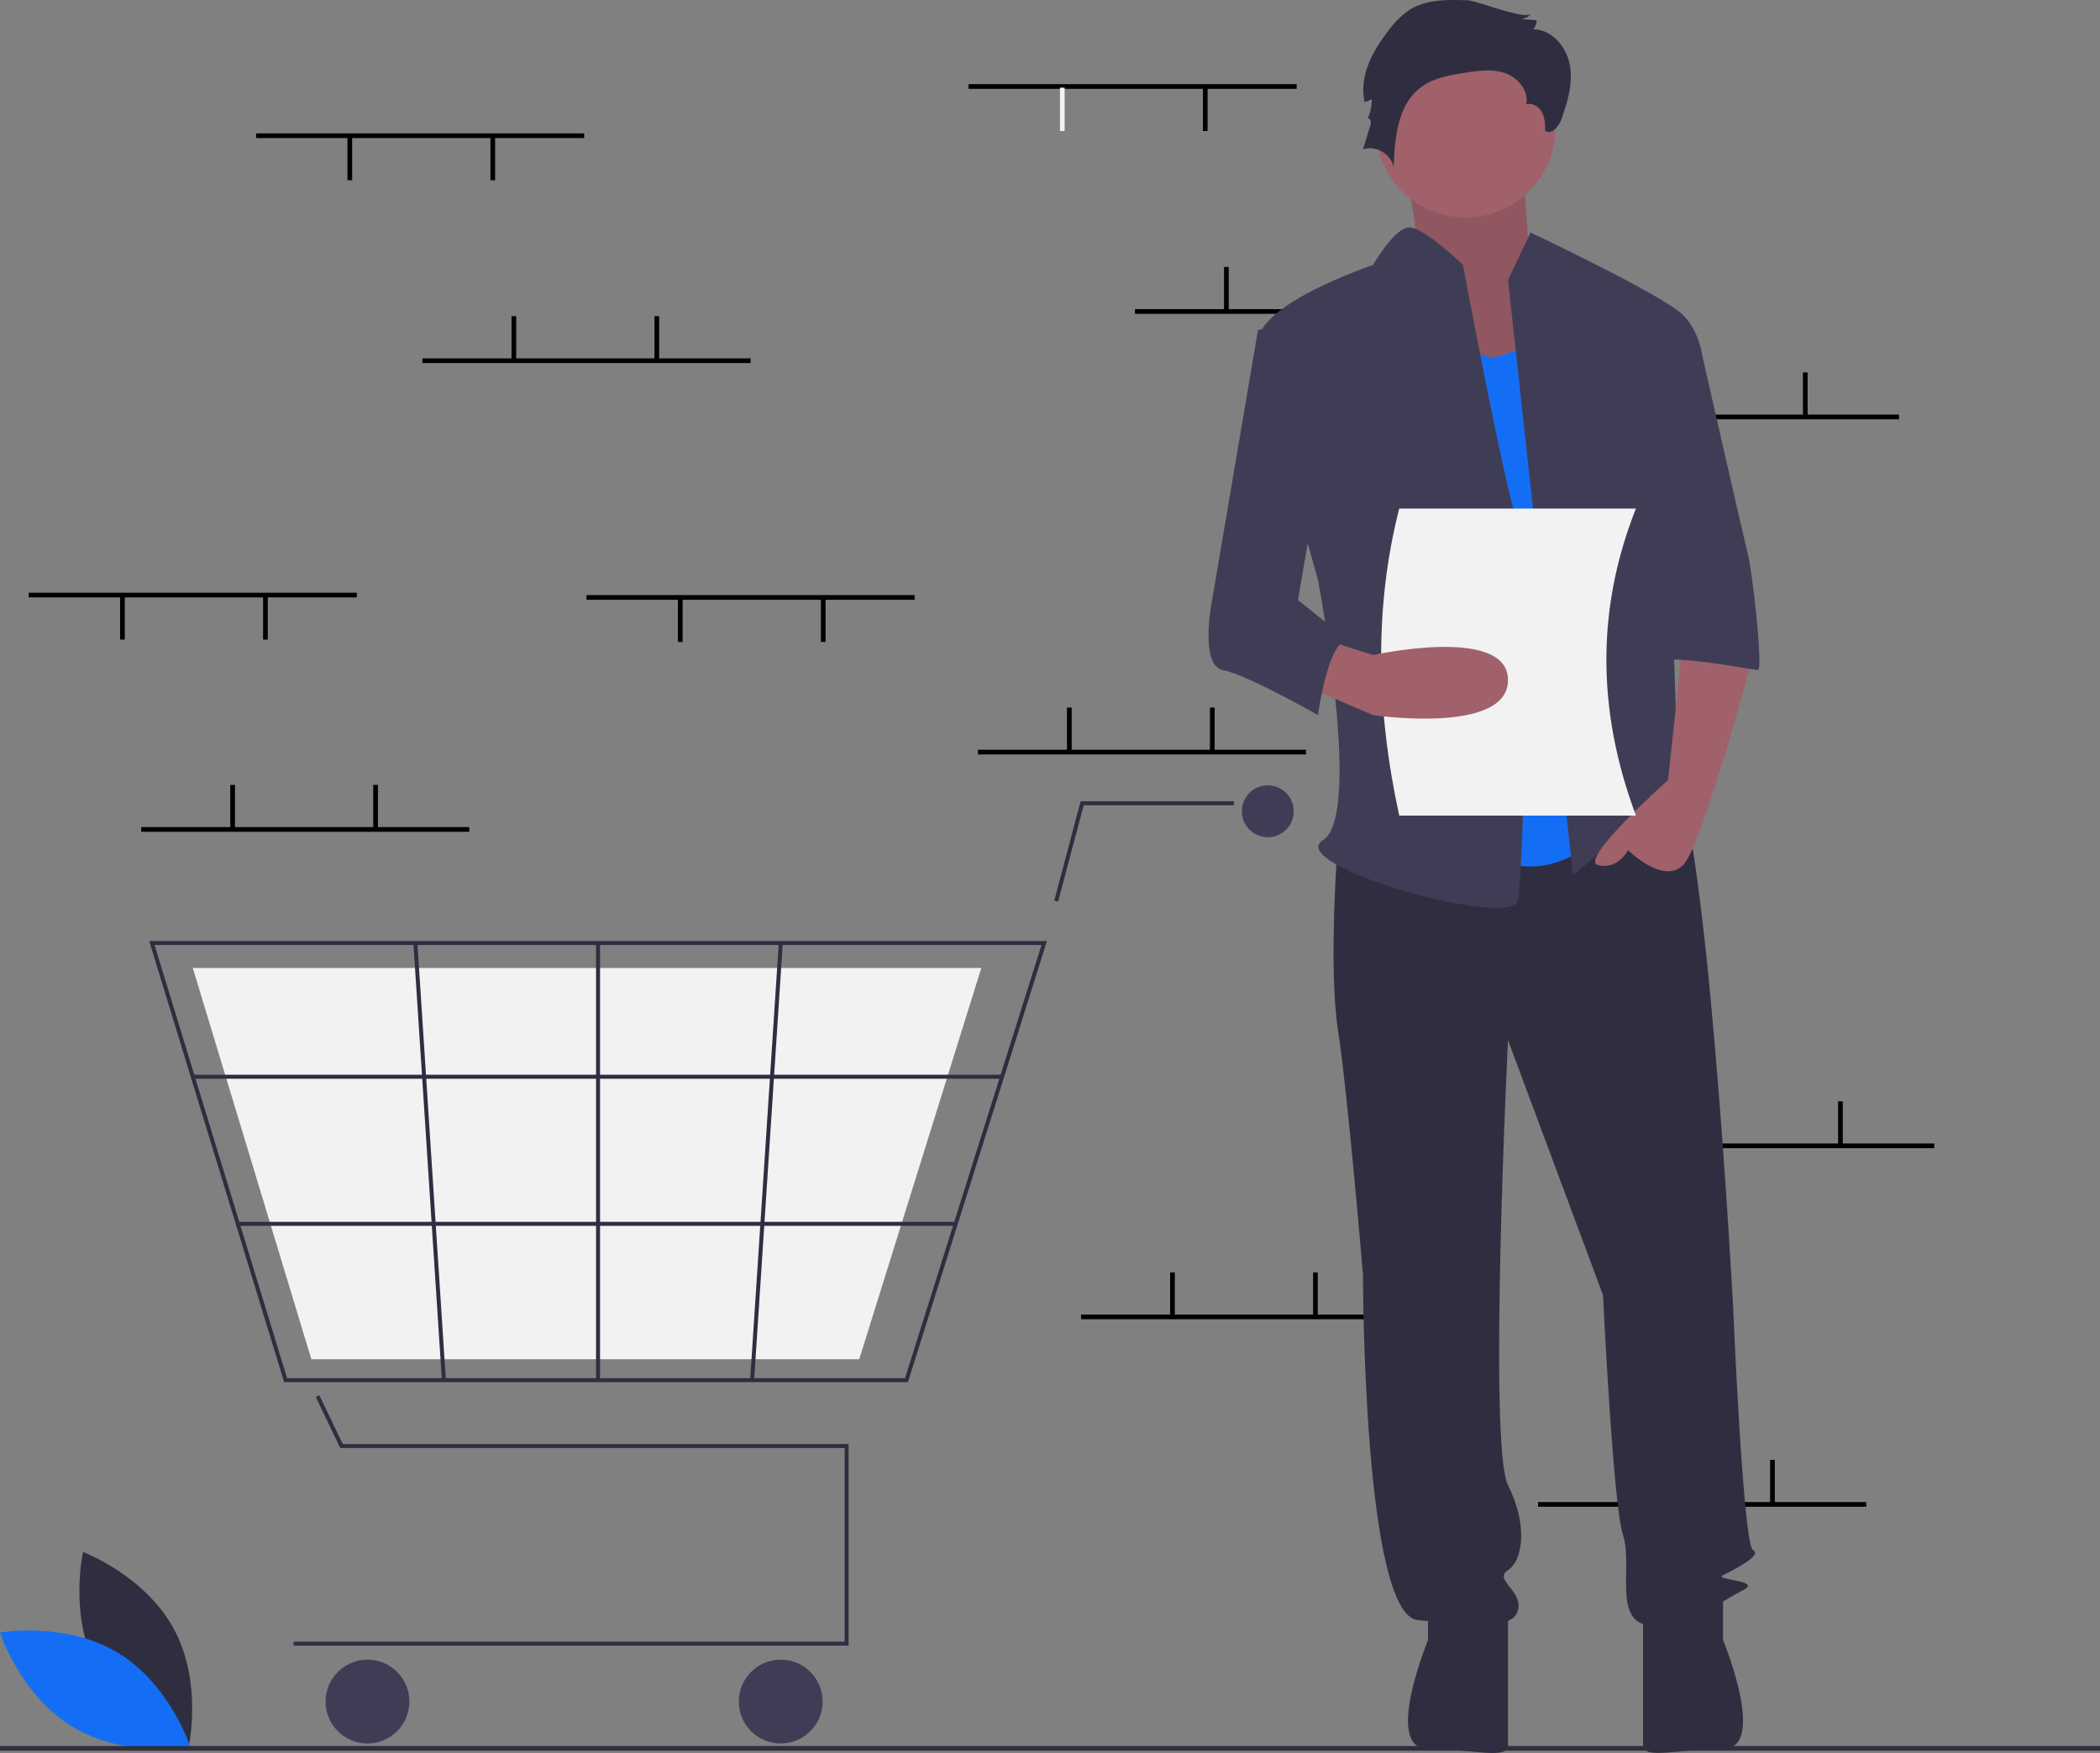<svg xmlns="http://www.w3.org/2000/svg" width="896" height="747.971" viewBox="0 0 896 747.971"
    xmlns:xlink="http://www.w3.org/1999/xlink" role="img" artist="Katerina Limpitsouni"
    source="https://undraw.co/">
    <rect x="0" y="0" width="896" height="747.971" fill="#808080" stroke="none"/>
    <title>empty_cart</title>
    <path
        d="M193.634,788.752c12.428,23.049,38.806,32.944,38.806,32.944s6.227-27.475-6.201-50.524-38.806-32.944-38.806-32.944S181.206,765.703,193.634,788.752Z"
        transform="translate(-152 -76.014)" fill="#2f2e41" />
    <path
        d="M202.177,781.169c22.438,13.5,31.08,40.314,31.08,40.314s-27.738,4.927-50.177-8.573S152,772.596,152,772.596,179.738,767.67,202.177,781.169Z"
        transform="translate(-152 -76.014)" fill="#146EF5" />
    <rect x="413.248" y="35.908" width="140" height="2" fill="#000" />
    <rect x="513.249" y="37.408" width="2" height="18.5" fill="#000" />
    <rect x="452.248" y="37.408" width="2" height="18.5" fill="#f2f2f2" />
    <rect x="484.248" y="131.908" width="140" height="2" fill="#000" />
    <rect x="522.249" y="113.908" width="2" height="18.5" fill="#000" />
    <rect x="583.249" y="113.908" width="2" height="18.5" fill="#000" />
    <rect x="670.249" y="176.908" width="140" height="2" fill="#000" />
    <rect x="708.249" y="158.908" width="2" height="18.5" fill="#000" />
    <rect x="769.249" y="158.908" width="2" height="18.5" fill="#000" />
    <rect x="656.249" y="640.908" width="140" height="2" fill="#000" />
    <rect x="694.249" y="622.908" width="2" height="18.5" fill="#000" />
    <rect x="755.249" y="622.908" width="2" height="18.5" fill="#000" />
    <rect x="417.248" y="319.908" width="140" height="2" fill="#000" />
    <rect x="455.248" y="301.908" width="2" height="18.5" fill="#000" />
    <rect x="516.249" y="301.908" width="2" height="18.5" fill="#000" />
    <rect x="461.248" y="560.908" width="140" height="2" fill="#000" />
    <rect x="499.248" y="542.908" width="2" height="18.5" fill="#000" />
    <rect x="560.249" y="542.908" width="2" height="18.5" fill="#000" />
    <rect x="685.249" y="487.908" width="140" height="2" fill="#000" />
    <rect x="723.249" y="469.908" width="2" height="18.5" fill="#000" />
    <rect x="784.249" y="469.908" width="2" height="18.5" fill="#000" />
    <polygon
        points="362.06 702.184 125.274 702.184 125.274 700.481 360.356 700.481 360.356 617.861 145.18 617.861 134.727 596.084 136.263 595.347 146.252 616.157 362.06 616.157 362.06 702.184"
        fill="#2f2e41" />
    <circle cx="156.789" cy="726.033" r="17.887" fill="#3f3d56" />
    <circle cx="333.101" cy="726.033" r="17.887" fill="#3f3d56" />
    <circle cx="540.927" cy="346.153" r="11.073" fill="#3f3d56" />
    <path
        d="M539.385,665.767H273.237L215.648,477.531H598.693l-.349,1.108Zm-264.889-1.704H538.136l58.234-184.83H217.951Z"
        transform="translate(-152 -76.014)" fill="#2f2e41" />
    <polygon
        points="366.61 579.958 132.842 579.958 82.26 413.015 418.701 413.015 418.395 413.998 366.61 579.958"
        fill="#f2f2f2" />
    <polygon
        points="451.465 384.7 449.818 384.263 461.059 341.894 526.448 341.894 526.448 343.598 462.37 343.598 451.465 384.7"
        fill="#2f2e41" />
    <rect x="82.258" y="458.584" width="345.293" height="1.704" fill="#2f2e41" />
    <rect x="101.459" y="521.344" width="306.319" height="1.704" fill="#2f2e41" />
    <rect x="254.314" y="402.368" width="1.704" height="186.533" fill="#2f2e41" />
    <rect x="385.557" y="570.797" width="186.929" height="1.704"
        transform="translate(-274.739 936.235) rotate(-86.249)" fill="#2f2e41" />
    <rect x="334.457" y="478.185" width="1.704" height="186.929"
        transform="translate(-188.469 -52.996) rotate(-3.729)" fill="#2f2e41" />
    <rect y="745" width="896" height="2" fill="#2f2e41" />
    <path
        d="M747.411,137.89s14.618,41.606,5.622,48.007S783.394,244.573,783.394,244.573l47.229-12.802-25.863-43.74s-3.373-43.74-3.373-50.141S747.411,137.89,747.411,137.89Z"
        transform="translate(-152 -76.014)" fill="#a0616a" />
    <path
        d="M747.411,137.89s14.618,41.606,5.622,48.007S783.394,244.573,783.394,244.573l47.229-12.802-25.863-43.74s-3.373-43.74-3.373-50.141S747.411,137.89,747.411,137.89Z"
        transform="translate(-152 -76.014)" opacity="0.1" />
    <path
        d="M722.874,434.468s-4.267,53.341,0,81.079,10.668,104.549,10.668,104.549,0,145.089,23.47,147.222,40.539,4.267,42.673-4.267-10.668-12.802-4.267-17.069,8.535-19.203,0-36.272,0-189.895,0-189.895l40.539,108.816s4.267,89.614,8.535,102.415-4.267,36.272,10.668,38.406,32.005-10.668,40.539-14.936-12.802-4.267-8.535-6.401,17.069-8.535,12.802-10.668-8.535-104.549-8.535-104.549S879.697,414.199,864.762,405.664s-24.537,6.166-24.537,6.166Z"
        transform="translate(-152 -76.014)" fill="#2f2e41" />
    <path
        d="M761.279,758.784v17.069s-19.203,46.399,0,46.399,34.138,4.808,34.138-1.593V763.051Z"
        transform="translate(-152 -76.014)" fill="#2f2e41" />
    <path
        d="M887.165,758.754v17.069s19.203,46.399,0,46.399-34.138,4.808-34.138-1.593V763.021Z"
        transform="translate(-152 -76.014)" fill="#2f2e41" />
    <circle cx="625.282" cy="54.408" r="38.406" fill="#a0616a" />
    <path
        d="M765.547,201.9s10.668,32.005,27.738,25.604l17.069-6.401L840.225,425.934s-23.47,34.138-57.609,12.802S765.547,201.9,765.547,201.9Z"
        transform="translate(-152 -76.014)" fill="#146EF5" />
    <path
        d="M795.418,195.499l9.601-20.27s56.542,26.671,65.076,35.205,8.535,21.337,8.535,21.337l-14.936,53.341s4.267,117.351,4.267,121.618,14.936,27.738,4.267,19.203-12.802-17.069-21.337-4.267-27.738,27.738-27.738,27.738Z"
        transform="translate(-152 -76.014)" fill="#3f3d56" />
    <path
        d="M870.096,349.122l-6.401,59.742s-38.406,34.138-29.871,36.272,12.802-6.401,12.802-6.401,14.936,14.936,23.47,6.401S899.967,355.523,899.967,355.523Z"
        transform="translate(-152 -76.014)" fill="#a0616a" />
    <path
        d="M778.1,76.144c-8.514-.304-17.625-.455-24.804,4.133a36.313,36.313,0,0,0-8.572,8.392c-6.992,8.838-13.033,19.959-10.436,30.925l3.016-1.176a19.751,19.751,0,0,1-1.905,8.463c.425-1.235,1.847.762,1.466,2.011L733.543,139.792c5.462-2.002,12.257,2.052,13.088,7.81.38-12.661,1.693-27.18,11.964-34.593,5.18-3.739,11.735-4.88,18.042-5.894,5.818-.935,11.918-1.827,17.491.089s10.319,7.615,9.055,13.371c2.57-.885,5.444.906,6.713,3.309s1.337,5.237,1.375,7.955c2.739,1.936,5.856-1.908,6.973-5.071,2.62-7.424,4.949-15.327,3.538-23.073s-7.723-15.148-15.596-15.174a5.467,5.467,0,0,0,1.422-3.849l-6.489-.548a7.172,7.172,0,0,0,4.286-2.26C802.798,84.731,782.313,76.295,778.1,76.144Z"
        transform="translate(-152 -76.014)" fill="#2f2e41" />
    <path
        d="M776.215,189.098s-17.369-17.021-23.62-15.978S737.809,189.098,737.809,189.098s-51.208,17.069-49.074,34.138S714.339,323.518,714.339,323.518s19.203,100.282,2.134,110.95,81.079,38.406,83.213,25.604,6.401-140.821,0-160.024S776.215,189.098,776.215,189.098Z"
        transform="translate(-152 -76.014)" fill="#3f3d56" />
    <path
        d="M850.893,223.236h26.383S895.7,304.315,897.833,312.85s6.401,49.074,4.267,49.074-44.807-8.535-44.807-2.134Z"
        transform="translate(-152 -76.014)" fill="#3f3d56" />
    <path
        d="M850,424.014H749c-9.856-45.34-10.68-89.146,0-131H850C833.701,334.115,832.682,377.621,850,424.014Z"
        transform="translate(-152 -76.014)" fill="#f2f2f2" />
    <path
        d="M707.938,368.325,737.809,381.127s57.609,8.535,57.609-14.936-57.609-10.668-57.609-10.668L718.605,349.383Z"
        transform="translate(-152 -76.014)" fill="#a0616a" />
    <path
        d="M714.339,210.435l-25.604,6.401L669.532,329.919s-6.401,29.871,4.267,32.005S714.339,381.127,714.339,381.127s4.267-32.005,12.802-32.005L705.804,332.053,718.606,257.375Z"
        transform="translate(-152 -76.014)" fill="#3f3d56" />
    <rect x="60.248" y="352.908" width="140" height="2" fill="#000" />
    <rect x="98.249" y="334.908" width="2" height="18.5" fill="#000" />
    <rect x="159.249" y="334.908" width="2" height="18.5" fill="#000" />
    <rect x="109.249" y="56.908" width="140" height="2" fill="#000" />
    <rect x="209.249" y="58.408" width="2" height="18.5" fill="#000" />
    <rect x="148.249" y="58.408" width="2" height="18.5" fill="#000" />
    <rect x="250.249" y="253.908" width="140" height="2" fill="#000" />
    <rect x="350.248" y="255.408" width="2" height="18.5" fill="#000" />
    <rect x="289.248" y="255.408" width="2" height="18.5" fill="#000" />
    <rect x="12.248" y="252.908" width="140" height="2" fill="#000" />
    <rect x="112.249" y="254.408" width="2" height="18.5" fill="#000" />
    <rect x="51.248" y="254.408" width="2" height="18.5" fill="#000" />
    <rect x="180.249" y="152.908" width="140" height="2" fill="#000" />
    <rect x="218.249" y="134.908" width="2" height="18.5" fill="#000" />
    <rect x="279.248" y="134.908" width="2" height="18.5" fill="#000" />
</svg>